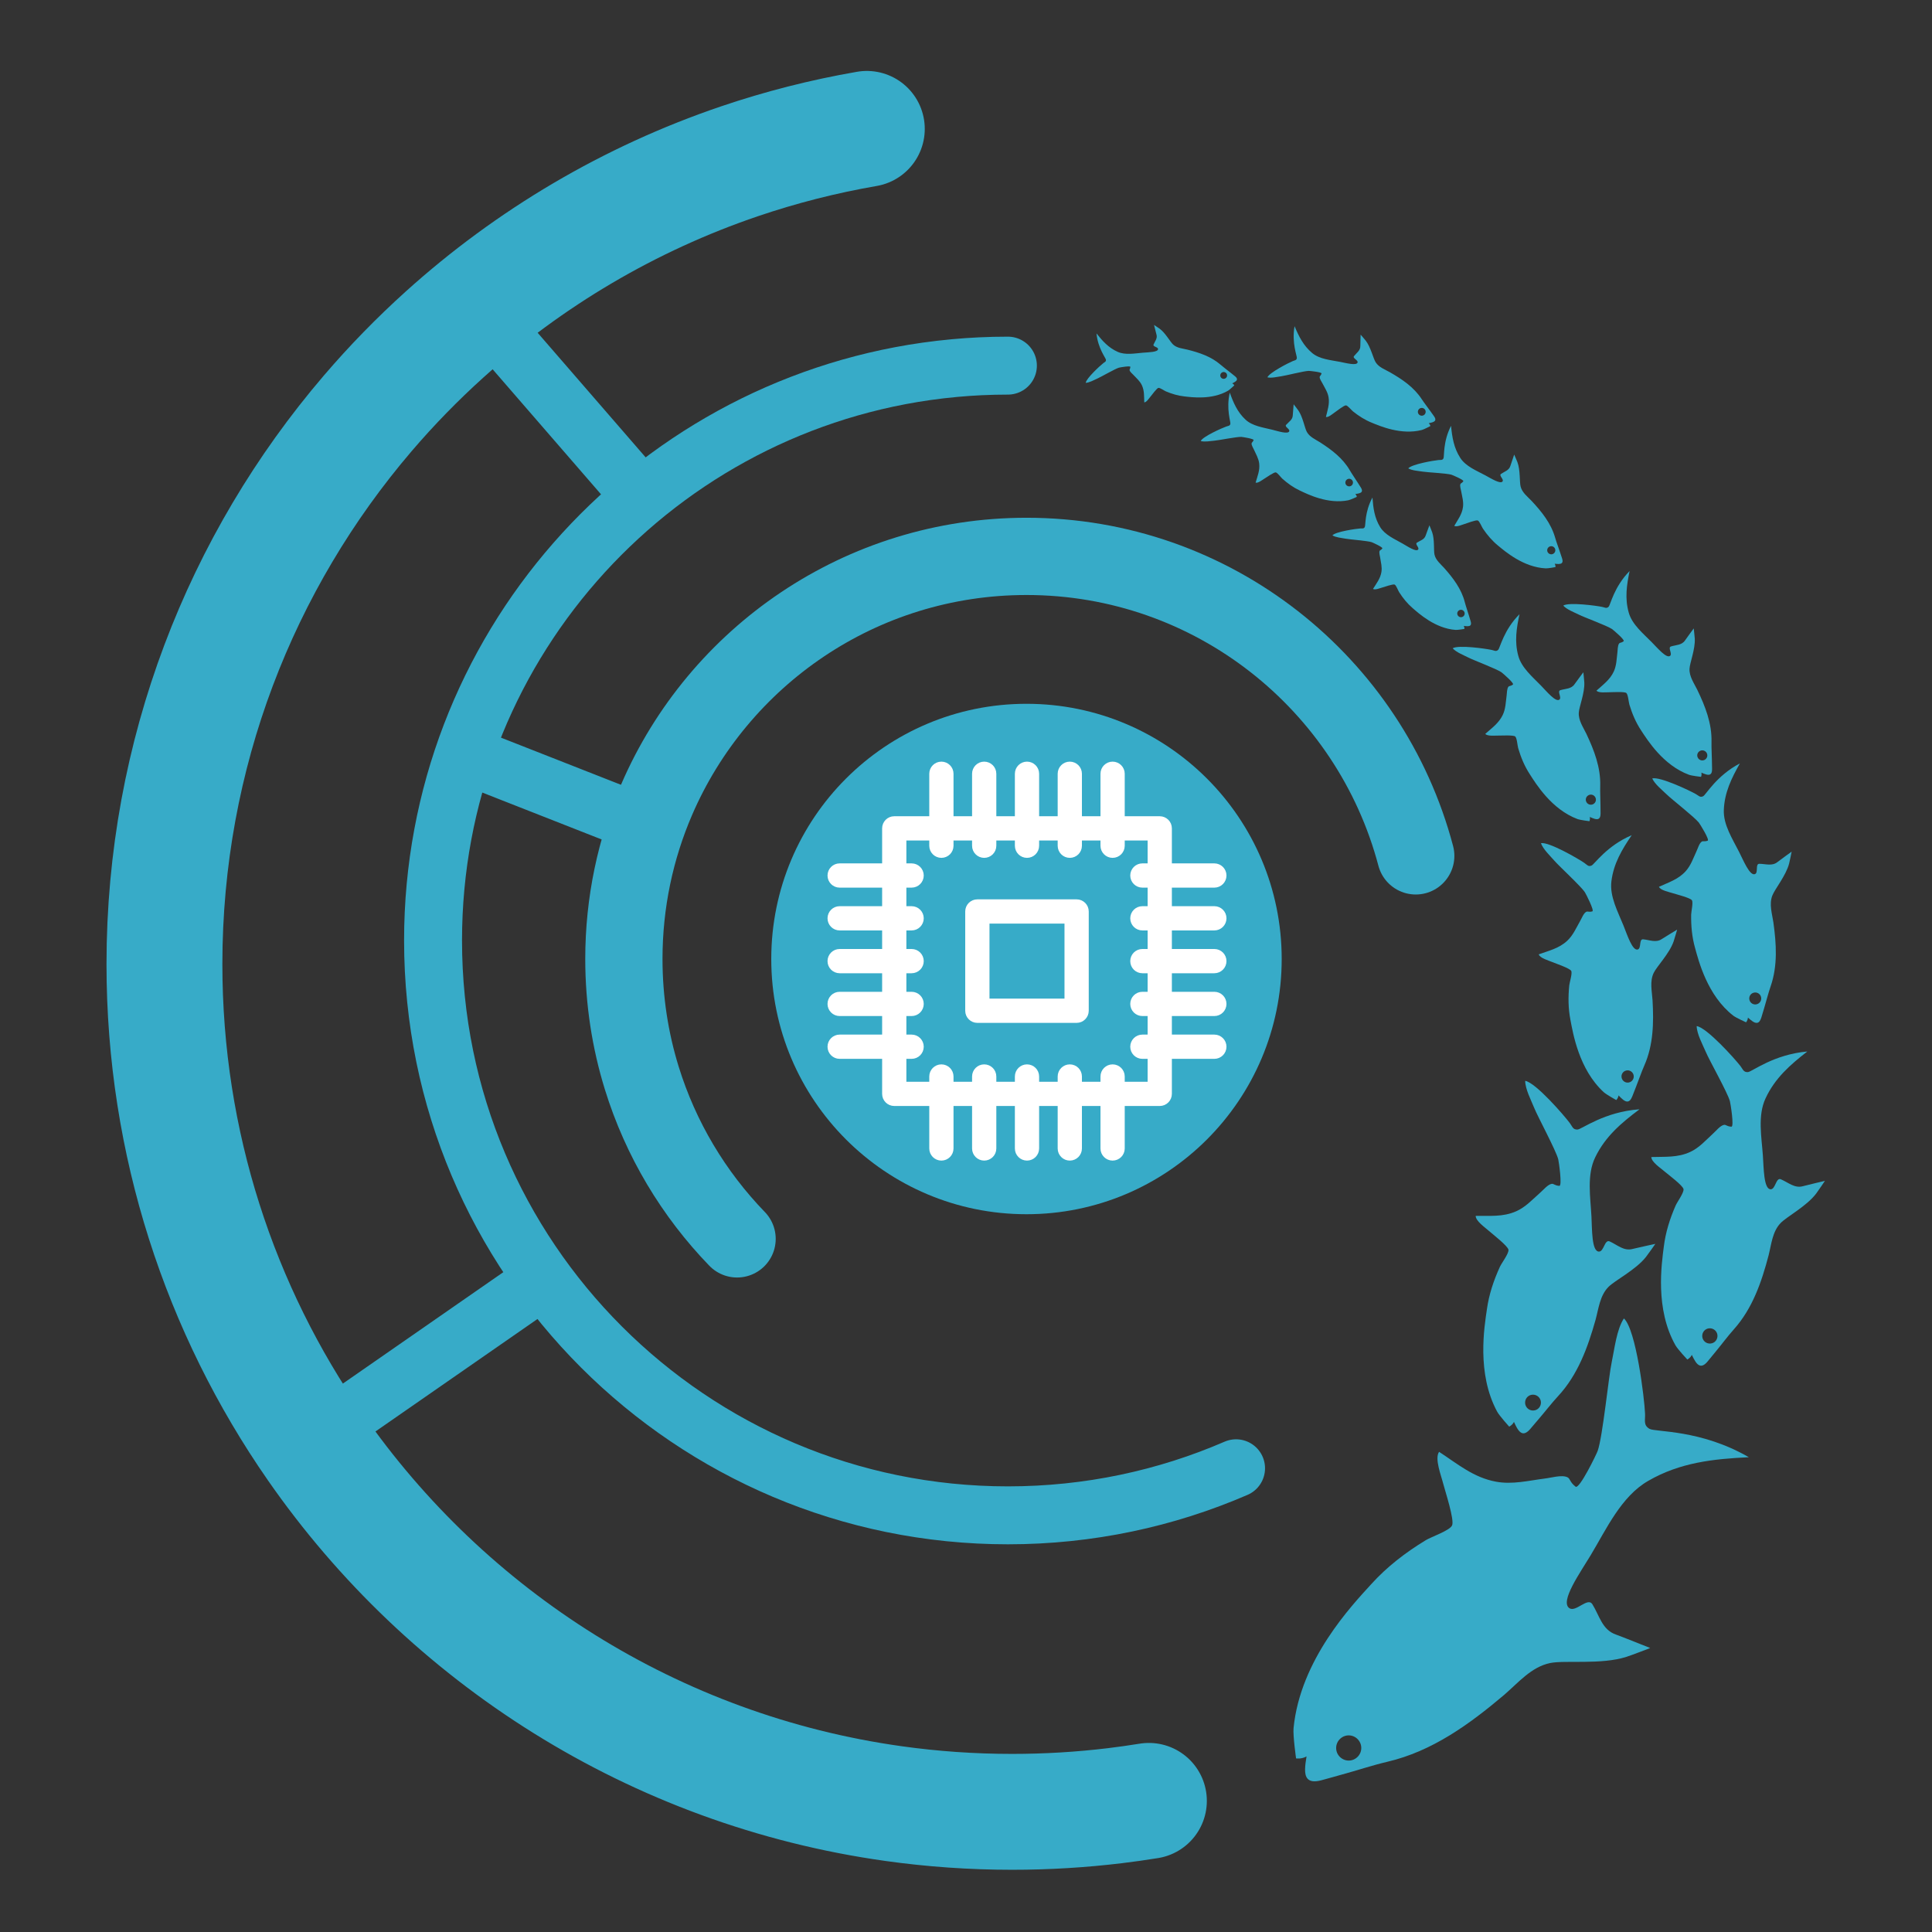 <?xml version="1.0" encoding="UTF-8" standalone="no"?>
<svg
   width="100mm"
   height="100mm"
   viewBox="0 0 100 100"
   version="1.1"
   id="svg8"
   inkscape:export-filename="/Users/SteveVissault/Documents/Git/inSilecoBlog/static/img/banner2.png"
   inkscape:export-xdpi="33"
   inkscape:export-ydpi="33"
   inkscape:version="1.2.2 (b0a8486541, 2022-12-01)"
   sodipodi:docname="main.svg"
   xml:space="preserve"
   xmlns:inkscape="http://www.inkscape.org/namespaces/inkscape"
   xmlns:sodipodi="http://sodipodi.sourceforge.net/DTD/sodipodi-0.dtd"
   xmlns="http://www.w3.org/2000/svg"
   xmlns:svg="http://www.w3.org/2000/svg"
   xmlns:rdf="http://www.w3.org/1999/02/22-rdf-syntax-ns#"
   xmlns:cc="http://creativecommons.org/ns#"
   xmlns:dc="http://purl.org/dc/elements/1.1/"><rect x="0" y="0" width="100" height="100" fill="#333333" stroke="none"/><defs
     id="defs2"><clipPath
       clipPathUnits="userSpaceOnUse"
       id="clipPath12601"><rect
         style="opacity:0.304;fill:#ffdd55;fill-opacity:1;stroke:#1a1a1a;stroke-width:0;stroke-linecap:round;stroke-linejoin:round;stroke-miterlimit:4;stroke-dasharray:none;stroke-dashoffset:0;stroke-opacity:1"
         id="rect12603"
         width="1614.308"
         height="453.289"
         x="-422.086"
         y="2062.371" /></clipPath><clipPath
       clipPathUnits="userSpaceOnUse"
       id="clipPath13043"><rect
         style="opacity:0.304;fill:#fcfcfd;fill-opacity:1;stroke:#1a1a1a;stroke-width:0;stroke-linecap:round;stroke-linejoin:round;stroke-miterlimit:4;stroke-dasharray:none;stroke-dashoffset:0;stroke-opacity:1"
         id="rect13045"
         width="1569.407"
         height="299.342"
         x="-408.75"
         y="2133.546" /></clipPath><clipPath
       clipPathUnits="userSpaceOnUse"
       id="clipPath12601-7"><rect
         style="opacity:0.304;fill:#ffdd55;fill-opacity:1;stroke:#1a1a1a;stroke-width:0;stroke-linecap:round;stroke-linejoin:round;stroke-miterlimit:4;stroke-dasharray:none;stroke-dashoffset:0;stroke-opacity:1"
         id="rect12603-5"
         width="1614.308"
         height="453.289"
         x="-422.086"
         y="2062.371" /></clipPath><clipPath
       clipPathUnits="userSpaceOnUse"
       id="clipPath13043-3"><rect
         style="opacity:0.304;fill:#fcfcfd;fill-opacity:1;stroke:#1a1a1a;stroke-width:0;stroke-linecap:round;stroke-linejoin:round;stroke-miterlimit:4;stroke-dasharray:none;stroke-dashoffset:0;stroke-opacity:1"
         id="rect13045-5"
         width="1569.407"
         height="299.342"
         x="-408.75"
         y="2133.546" /></clipPath></defs><sodipodi:namedview
     id="base"
     pagecolor="#ffffff"
     bordercolor="#666666"
     borderopacity="1.0"
     inkscape:pageopacity="0.0"
     inkscape:pageshadow="2"
     inkscape:zoom="0.86769384"
     inkscape:cx="5.7624012"
     inkscape:cy="162.49971"
     inkscape:document-units="mm"
     inkscape:current-layer="g12022"
     showgrid="false"
     showguides="false"
     inkscape:guide-bbox="true"
     inkscape:window-width="1920"
     inkscape:window-height="1043"
     inkscape:window-x="1920"
     inkscape:window-y="0"
     inkscape:window-maximized="1"
     inkscape:document-rotation="0"
     inkscape:showpageshadow="2"
     inkscape:pagecheckerboard="0"
     inkscape:deskcolor="#d1d1d1" /><g
     inkscape:label="Calque 1"
     inkscape:groupmode="layer"
     id="layer1"><g
       id="layer1-9"
       inkscape:label="Calque 1"
       transform="translate(189.027,631.501)"><g
         id="g2452"
         transform="matrix(1.076,0,0,1.076,13.507,43.553)"><g
           id="g12022"
           transform="matrix(0.929,0,0,0.929,-12.388,-40.48)"><g
             id="g6666-6"
             style="fill:#37abc8;fill-opacity:1"
             transform="matrix(1.279,0,0,1.279,34.232,-105.57)"><g
               inkscape:export-ydpi="150"
               inkscape:export-xdpi="150"
               style="fill:#37abc8;fill-opacity:1"
               transform="matrix(0.026,0.135,-0.135,0.026,-161.51,-325.736)"
               id="g4728-3-2-5-3-44-7-1-2"><g
                 style="fill:#37abc8;fill-opacity:1"
                 transform="translate(-300.429,-475.498)"
                 id="g4672-3-2-6-0-3-9-1-9"><path
                   inkscape:connector-curvature="0"
                   style="fill:#37abc8;fill-opacity:1"
                   d="m 79.531,43 c 0.057,-0.518 -0.254,-1.046 -1.187,-1.651 -0.849,-0.554 -1.729,-1.088 -2.583,-1.634 -1.87,-1.199 -3.837,-2.297 -5.712,-3.591 -5.447,-3.78 -11.92,-5.137 -18.383,-6.007 -2.65,-0.334 -5.612,-0.197 -7.839,-1.836 -1.728,-1.261 -4.723,-5.631 -8.006,-7.529 -0.567,-0.339 -3.233,-1.685 -3.233,-1.685 0,0 1.527,4.14 1.877,4.973 0.811,1.918 -0.445,3.573 -0.971,5.414 -0.339,1.215 2.493,0.948 2.641,2.079 0.212,1.67 -4.842,2.258 -7.687,2.819 -4.264,0.834 -9.232,2.429 -13.492,1.031 C 9.936,33.77 6.358,30.567 2.751,26.945 4.428,34.788 9.093,39.31 9.3,40.266 9.517,41.322 8.764,41.539 8.086,42.228 6.582,43.704 0.021,51.244 0,53.635 c 1.882,-0.289 4.153,-1.937 5.808,-2.899 1.843,-1.056 8.87,-6.266 10.838,-7.073 0.45,-0.187 5.895,-1.786 5.941,-1.088 0.081,1.088 -0.359,1.326 -0.215,1.781 0.264,0.87 1.681,1.709 2.359,2.315 1.76,1.507 3.744,2.832 4.984,4.847 1.74,2.801 1.817,5.83 2.312,8.953 1.16,-0.13 2.343,-2.537 2.985,-3.49 0.598,-0.901 2.783,-4.748 3.612,-4.986 0.784,-0.238 3.213,1.118 4.085,1.377 3.335,0.989 6.582,1.579 9.983,1.579 4.091,0.011 14.841,0.301 22.805,-5.598 0.881,-0.662 2.982,-3.185 2.982,-3.185 0,0 -0.439,-0.673 -1.222,-0.922 1.047,-0.682 2.176,-1.413 2.274,-2.246 z m -7.239,0.368 c -0.999,0 -1.802,-0.793 -1.802,-1.797 0,-1.005 0.803,-1.81 1.802,-1.81 1.005,0 1.807,0.789 1.807,1.81 0,0.994 -0.808,1.797 -1.807,1.797 z"
                   id="path4670-8-8-2-8-0-7-5-1" /></g><g
                 style="fill:#37abc8;fill-opacity:1"
                 id="g4674-2-3-4-0-7-2-9-2" /><g
                 style="fill:#37abc8;fill-opacity:1"
                 id="g4676-1-14-7-1-8-2-8-7" /><g
                 style="fill:#37abc8;fill-opacity:1"
                 id="g4678-9-9-5-6-6-1-4-0" /><g
                 style="fill:#37abc8;fill-opacity:1"
                 id="g4680-0-1-6-1-8-6-8-9" /><g
                 style="fill:#37abc8;fill-opacity:1"
                 id="g4682-8-9-1-6-8-3-1-3" /><g
                 style="fill:#37abc8;fill-opacity:1"
                 id="g4684-3-9-6-0-4-0-0-6" /><g
                 style="fill:#37abc8;fill-opacity:1"
                 id="g4686-5-0-5-1-3-2-3-0" /><g
                 style="fill:#37abc8;fill-opacity:1"
                 id="g4688-8-7-0-9-1-1-0-6" /><g
                 style="fill:#37abc8;fill-opacity:1"
                 id="g4690-1-2-0-2-4-5-4-2" /><g
                 style="fill:#37abc8;fill-opacity:1"
                 id="g4692-1-1-6-6-9-6-4-6" /><g
                 style="fill:#37abc8;fill-opacity:1"
                 id="g4694-4-9-9-1-20-5-4-1" /><g
                 style="fill:#37abc8;fill-opacity:1"
                 id="g4696-0-52-0-6-68-0-4-8" /><g
                 style="fill:#37abc8;fill-opacity:1"
                 id="g4698-4-8-3-2-9-0-7-7" /><g
                 style="fill:#37abc8;fill-opacity:1"
                 id="g4700-0-7-6-3-2-3-6-9" /><g
                 style="fill:#37abc8;fill-opacity:1"
                 id="g4702-9-3-2-8-6-4-3-2" /></g><g
               inkscape:export-ydpi="150"
               inkscape:export-xdpi="150"
               style="fill:#37abc8;fill-opacity:1"
               transform="matrix(0.083,0.004,-0.004,0.083,-98.068,-350.133)"
               id="g4728-3-1-1-6-1-7-4-5-3-9"><g
                 style="fill:#37abc8;fill-opacity:1"
                 transform="rotate(38.013,601.355,-634.68)"
                 id="g4672-3-4-9-6-8-0-9-8-8-4"><path
                   inkscape:connector-curvature="0"
                   style="fill:#37abc8;fill-opacity:1"
                   d="m 79.531,43 c 0.057,-0.518 -0.254,-1.046 -1.187,-1.651 -0.849,-0.554 -1.729,-1.088 -2.583,-1.634 -1.87,-1.199 -3.837,-2.297 -5.712,-3.591 -5.447,-3.78 -11.92,-5.137 -18.383,-6.007 -2.65,-0.334 -5.612,-0.197 -7.839,-1.836 -1.728,-1.261 -4.723,-5.631 -8.006,-7.529 -0.567,-0.339 -3.233,-1.685 -3.233,-1.685 0,0 1.527,4.14 1.877,4.973 0.811,1.918 -0.445,3.573 -0.971,5.414 -0.339,1.215 2.493,0.948 2.641,2.079 0.212,1.67 -4.842,2.258 -7.687,2.819 -4.264,0.834 -9.232,2.429 -13.492,1.031 C 9.936,33.77 6.358,30.567 2.751,26.945 4.428,34.788 9.093,39.31 9.3,40.266 9.517,41.322 8.764,41.539 8.086,42.228 6.582,43.704 0.021,51.244 0,53.635 c 1.882,-0.289 4.153,-1.937 5.808,-2.899 1.843,-1.056 8.87,-6.266 10.838,-7.073 0.45,-0.187 5.895,-1.786 5.941,-1.088 0.081,1.088 -0.359,1.326 -0.215,1.781 0.264,0.87 1.681,1.709 2.359,2.315 1.76,1.507 3.744,2.832 4.984,4.847 1.74,2.801 1.817,5.83 2.312,8.953 1.16,-0.13 2.343,-2.537 2.985,-3.49 0.598,-0.901 2.783,-4.748 3.612,-4.986 0.784,-0.238 3.213,1.118 4.085,1.377 3.335,0.989 6.582,1.579 9.983,1.579 4.091,0.011 14.841,0.301 22.805,-5.598 0.881,-0.662 2.982,-3.185 2.982,-3.185 0,0 -0.439,-0.673 -1.222,-0.922 1.047,-0.682 2.176,-1.413 2.274,-2.246 z m -7.239,0.368 c -0.999,0 -1.802,-0.793 -1.802,-1.797 0,-1.005 0.803,-1.81 1.802,-1.81 1.005,0 1.807,0.789 1.807,1.81 0,0.994 -0.808,1.797 -1.807,1.797 z"
                   id="path4670-8-9-0-4-6-1-0-5-8-7" /></g><g
                 style="fill:#37abc8;fill-opacity:1"
                 id="g4674-2-8-0-41-1-7-91-5-3-8" /><g
                 style="fill:#37abc8;fill-opacity:1"
                 id="g4676-1-1-6-1-1-7-7-0-1-4" /><g
                 style="fill:#37abc8;fill-opacity:1"
                 id="g4678-9-6-2-8-0-8-7-7-8-5" /><g
                 style="fill:#37abc8;fill-opacity:1"
                 id="g4680-0-0-9-9-1-5-11-3-9-0" /><g
                 style="fill:#37abc8;fill-opacity:1"
                 id="g4682-8-5-2-3-6-0-5-8-6-3" /><g
                 style="fill:#37abc8;fill-opacity:1"
                 id="g4684-3-5-0-9-7-6-9-2-4-6" /><g
                 style="fill:#37abc8;fill-opacity:1"
                 id="g4686-5-1-1-8-5-2-7-3-3-1" /><g
                 style="fill:#37abc8;fill-opacity:1"
                 id="g4688-8-8-5-99-1-6-7-0-3-0" /><g
                 style="fill:#37abc8;fill-opacity:1"
                 id="g4690-1-8-0-9-1-4-6-7-3-6" /><g
                 style="fill:#37abc8;fill-opacity:1"
                 id="g4692-1-9-5-63-1-9-7-7-8-3" /><g
                 style="fill:#37abc8;fill-opacity:1"
                 id="g4694-4-3-90-8-7-5-36-7-6-2" /><g
                 style="fill:#37abc8;fill-opacity:1"
                 id="g4696-0-5-9-3-5-9-5-6-0-0" /><g
                 style="fill:#37abc8;fill-opacity:1"
                 id="g4698-4-1-6-24-5-9-6-9-4-6" /><g
                 style="fill:#37abc8;fill-opacity:1"
                 id="g4700-0-9-4-2-3-4-3-1-8-1" /><g
                 style="fill:#37abc8;fill-opacity:1"
                 id="g4702-9-5-09-3-6-3-9-1-8-5" /></g><g
               inkscape:export-ydpi="150"
               inkscape:export-xdpi="150"
               style="fill:#37abc8;fill-opacity:1"
               transform="matrix(0.107,0.036,-0.036,0.107,-96.418,-326.702)"
               id="g4728-3-1-1-8-9-8-7-4-9-8-5"><g
                 style="fill:#37abc8;fill-opacity:1"
                 transform="rotate(38.013,601.355,-634.68)"
                 id="g4672-3-4-9-1-2-9-2-8-0-9-4"><path
                   inkscape:connector-curvature="0"
                   style="fill:#37abc8;fill-opacity:1"
                   d="m 79.531,43 c 0.057,-0.518 -0.254,-1.046 -1.187,-1.651 -0.849,-0.554 -1.729,-1.088 -2.583,-1.634 -1.87,-1.199 -3.837,-2.297 -5.712,-3.591 -5.447,-3.78 -11.92,-5.137 -18.383,-6.007 -2.65,-0.334 -5.612,-0.197 -7.839,-1.836 -1.728,-1.261 -4.723,-5.631 -8.006,-7.529 -0.567,-0.339 -3.233,-1.685 -3.233,-1.685 0,0 1.527,4.14 1.877,4.973 0.811,1.918 -0.445,3.573 -0.971,5.414 -0.339,1.215 2.493,0.948 2.641,2.079 0.212,1.67 -4.842,2.258 -7.687,2.819 -4.264,0.834 -9.232,2.429 -13.492,1.031 C 9.936,33.77 6.358,30.567 2.751,26.945 4.428,34.788 9.093,39.31 9.3,40.266 9.517,41.322 8.764,41.539 8.086,42.228 6.582,43.704 0.021,51.244 0,53.635 c 1.882,-0.289 4.153,-1.937 5.808,-2.899 1.843,-1.056 8.87,-6.266 10.838,-7.073 0.45,-0.187 5.895,-1.786 5.941,-1.088 0.081,1.088 -0.359,1.326 -0.215,1.781 0.264,0.87 1.681,1.709 2.359,2.315 1.76,1.507 3.744,2.832 4.984,4.847 1.74,2.801 1.817,5.83 2.312,8.953 1.16,-0.13 2.343,-2.537 2.985,-3.49 0.598,-0.901 2.783,-4.748 3.612,-4.986 0.784,-0.238 3.213,1.118 4.085,1.377 3.335,0.989 6.582,1.579 9.983,1.579 4.091,0.011 14.841,0.301 22.805,-5.598 0.881,-0.662 2.982,-3.185 2.982,-3.185 0,0 -0.439,-0.673 -1.222,-0.922 1.047,-0.682 2.176,-1.413 2.274,-2.246 z m -7.239,0.368 c -0.999,0 -1.802,-0.793 -1.802,-1.797 0,-1.005 0.803,-1.81 1.802,-1.81 1.005,0 1.807,0.789 1.807,1.81 0,0.994 -0.808,1.797 -1.807,1.797 z"
                   id="path4670-8-9-0-1-4-0-7-1-8-7-7" /></g><g
                 style="fill:#37abc8;fill-opacity:1"
                 id="g4674-2-8-0-4-3-3-1-2-9-7-6" /><g
                 style="fill:#37abc8;fill-opacity:1"
                 id="g4676-1-1-6-6-26-5-9-9-8-6-5" /><g
                 style="fill:#37abc8;fill-opacity:1"
                 id="g4678-9-6-2-7-6-9-7-3-8-4-6" /><g
                 style="fill:#37abc8;fill-opacity:1"
                 id="g4680-0-0-9-6-0-5-7-9-0-3-9" /><g
                 style="fill:#37abc8;fill-opacity:1"
                 id="g4682-8-5-2-8-2-7-1-0-3-0-3" /><g
                 style="fill:#37abc8;fill-opacity:1"
                 id="g4684-3-5-0-8-7-0-1-8-7-3-7" /><g
                 style="fill:#37abc8;fill-opacity:1"
                 id="g4686-5-1-1-6-1-1-8-8-0-0-4" /><g
                 style="fill:#37abc8;fill-opacity:1"
                 id="g4688-8-8-5-7-5-5-0-5-6-9-5" /><g
                 style="fill:#37abc8;fill-opacity:1"
                 id="g4690-1-8-0-4-6-4-4-0-9-2-2" /><g
                 style="fill:#37abc8;fill-opacity:1"
                 id="g4692-1-9-5-6-0-4-8-9-2-5-5" /><g
                 style="fill:#37abc8;fill-opacity:1"
                 id="g4694-4-3-90-5-8-2-2-6-1-4-4" /><g
                 style="fill:#37abc8;fill-opacity:1"
                 id="g4696-0-5-9-8-8-7-8-3-7-0-7" /><g
                 style="fill:#37abc8;fill-opacity:1"
                 id="g4698-4-1-6-3-30-2-3-8-7-5-4" /><g
                 style="fill:#37abc8;fill-opacity:1"
                 id="g4700-0-9-4-9-7-0-8-5-9-9-4" /><g
                 style="fill:#37abc8;fill-opacity:1"
                 id="g4702-9-5-09-2-9-0-4-61-7-4-3" /></g><g
               inkscape:export-ydpi="150"
               inkscape:export-xdpi="150"
               style="fill:#37abc8;fill-opacity:1"
               transform="matrix(0.033,0.107,-0.107,0.033,-144.656,-333.196)"
               id="g4728-3-1-7-1-7-6-1-8-9-2-6"><g
                 style="fill:#37abc8;fill-opacity:1"
                 transform="matrix(1.198,0.032,-0.032,1.198,-299.874,-501.114)"
                 id="g4672-3-4-3-3-4-2-4-3-5-1-4"><path
                   inkscape:connector-curvature="0"
                   style="fill:#37abc8;fill-opacity:1"
                   d="m 79.531,43 c 0.057,-0.518 -0.254,-1.046 -1.187,-1.651 -0.849,-0.554 -1.729,-1.088 -2.583,-1.634 -1.87,-1.199 -3.837,-2.297 -5.712,-3.591 -5.447,-3.78 -11.92,-5.137 -18.383,-6.007 -2.65,-0.334 -5.612,-0.197 -7.839,-1.836 -1.728,-1.261 -4.723,-5.631 -8.006,-7.529 -0.567,-0.339 -3.233,-1.685 -3.233,-1.685 0,0 1.527,4.14 1.877,4.973 0.811,1.918 -0.445,3.573 -0.971,5.414 -0.339,1.215 2.493,0.948 2.641,2.079 0.212,1.67 -4.842,2.258 -7.687,2.819 -4.264,0.834 -9.232,2.429 -13.492,1.031 C 9.936,33.77 6.358,30.567 2.751,26.945 4.428,34.788 9.093,39.31 9.3,40.266 9.517,41.322 8.764,41.539 8.086,42.228 6.582,43.704 0.021,51.244 0,53.635 c 1.882,-0.289 4.153,-1.937 5.808,-2.899 1.843,-1.056 8.87,-6.266 10.838,-7.073 0.45,-0.187 5.895,-1.786 5.941,-1.088 0.081,1.088 -0.359,1.326 -0.215,1.781 0.264,0.87 1.681,1.709 2.359,2.315 1.76,1.507 3.744,2.832 4.984,4.847 1.74,2.801 1.817,5.83 2.312,8.953 1.16,-0.13 2.343,-2.537 2.985,-3.49 0.598,-0.901 2.783,-4.748 3.612,-4.986 0.784,-0.238 3.213,1.118 4.085,1.377 3.335,0.989 6.582,1.579 9.983,1.579 4.091,0.011 14.841,0.301 22.805,-5.598 0.881,-0.662 2.982,-3.185 2.982,-3.185 0,0 -0.439,-0.673 -1.222,-0.922 1.047,-0.682 2.176,-1.413 2.274,-2.246 z m -7.239,0.368 c -0.999,0 -1.802,-0.793 -1.802,-1.797 0,-1.005 0.803,-1.81 1.802,-1.81 1.005,0 1.807,0.789 1.807,1.81 0,0.994 -0.808,1.797 -1.807,1.797 z"
                   id="path4670-8-9-8-1-5-0-2-1-7-0-9" /></g><g
                 style="fill:#37abc8;fill-opacity:1"
                 id="g4674-2-8-8-4-2-9-0-8-4-5-5" /><g
                 style="fill:#37abc8;fill-opacity:1"
                 id="g4676-1-1-3-6-1-2-5-9-1-1-0" /><g
                 style="fill:#37abc8;fill-opacity:1"
                 id="g4678-9-6-0-1-5-9-6-6-2-1-4" /><g
                 style="fill:#37abc8;fill-opacity:1"
                 id="g4680-0-0-1-2-2-0-9-4-2-0-8" /><g
                 style="fill:#37abc8;fill-opacity:1"
                 id="g4682-8-5-0-1-4-8-6-3-1-8-7" /><g
                 style="fill:#37abc8;fill-opacity:1"
                 id="g4684-3-5-6-6-0-6-5-33-6-5-1" /><g
                 style="fill:#37abc8;fill-opacity:1"
                 id="g4686-5-1-7-8-9-6-9-8-2-0-7" /><g
                 style="fill:#37abc8;fill-opacity:1"
                 id="g4688-8-8-9-4-4-7-1-6-0-6-2" /><g
                 style="fill:#37abc8;fill-opacity:1"
                 id="g4690-1-8-5-3-4-7-1-0-2-4-7" /><g
                 style="fill:#37abc8;fill-opacity:1"
                 id="g4692-1-9-7-5-6-8-8-4-2-6-2" /><g
                 style="fill:#37abc8;fill-opacity:1"
                 id="g4694-4-3-9-17-6-8-2-8-9-2-2" /><g
                 style="fill:#37abc8;fill-opacity:1"
                 id="g4696-0-5-8-29-82-5-3-8-7-5-6" /><g
                 style="fill:#37abc8;fill-opacity:1"
                 id="g4698-4-1-2-2-5-5-4-8-4-8-1" /><g
                 style="fill:#37abc8;fill-opacity:1"
                 id="g4700-0-9-2-9-6-9-3-9-3-6-0" /><g
                 style="fill:#37abc8;fill-opacity:1"
                 id="g4702-9-5-0-18-69-4-1-7-5-2-6" /></g><g
               inkscape:export-ydpi="150"
               inkscape:export-xdpi="150"
               style="fill:#37abc8;fill-opacity:1"
               transform="matrix(0.084,-0.024,0.024,0.084,-87.447,-364.365)"
               id="g4728-3-1-1-0-0-9-5-7-6-8-1"><g
                 style="fill:#37abc8;fill-opacity:1"
                 transform="rotate(38.013,601.355,-634.68)"
                 id="g4672-3-4-9-7-8-9-1-6-1-4-5"><path
                   inkscape:connector-curvature="0"
                   style="fill:#37abc8;fill-opacity:1"
                   d="m 79.531,43 c 0.057,-0.518 -0.254,-1.046 -1.187,-1.651 -0.849,-0.554 -1.729,-1.088 -2.583,-1.634 -1.87,-1.199 -3.837,-2.297 -5.712,-3.591 -5.447,-3.78 -11.92,-5.137 -18.383,-6.007 -2.65,-0.334 -5.612,-0.197 -7.839,-1.836 -1.728,-1.261 -4.723,-5.631 -8.006,-7.529 -0.567,-0.339 -3.233,-1.685 -3.233,-1.685 0,0 1.527,4.14 1.877,4.973 0.811,1.918 -0.445,3.573 -0.971,5.414 -0.339,1.215 2.493,0.948 2.641,2.079 0.212,1.67 -4.842,2.258 -7.687,2.819 -4.264,0.834 -9.232,2.429 -13.492,1.031 C 9.936,33.77 6.358,30.567 2.751,26.945 4.428,34.788 9.093,39.31 9.3,40.266 9.517,41.322 8.764,41.539 8.086,42.228 6.582,43.704 0.021,51.244 0,53.635 c 1.882,-0.289 4.153,-1.937 5.808,-2.899 1.843,-1.056 8.87,-6.266 10.838,-7.073 0.45,-0.187 5.895,-1.786 5.941,-1.088 0.081,1.088 -0.359,1.326 -0.215,1.781 0.264,0.87 1.681,1.709 2.359,2.315 1.76,1.507 3.744,2.832 4.984,4.847 1.74,2.801 1.817,5.83 2.312,8.953 1.16,-0.13 2.343,-2.537 2.985,-3.49 0.598,-0.901 2.783,-4.748 3.612,-4.986 0.784,-0.238 3.213,1.118 4.085,1.377 3.335,0.989 6.582,1.579 9.983,1.579 4.091,0.011 14.841,0.301 22.805,-5.598 0.881,-0.662 2.982,-3.185 2.982,-3.185 0,0 -0.439,-0.673 -1.222,-0.922 1.047,-0.682 2.176,-1.413 2.274,-2.246 z m -7.239,0.368 c -0.999,0 -1.802,-0.793 -1.802,-1.797 0,-1.005 0.803,-1.81 1.802,-1.81 1.005,0 1.807,0.789 1.807,1.81 0,0.994 -0.808,1.797 -1.807,1.797 z"
                   id="path4670-8-9-0-7-4-1-4-4-4-7-9" /></g><g
                 style="fill:#37abc8;fill-opacity:1"
                 id="g4674-2-8-0-1-1-6-1-3-0-2-4" /><g
                 style="fill:#37abc8;fill-opacity:1"
                 id="g4676-1-1-6-2-1-5-0-0-3-4-9" /><g
                 style="fill:#37abc8;fill-opacity:1"
                 id="g4678-9-6-2-6-0-3-1-3-1-0-0" /><g
                 style="fill:#37abc8;fill-opacity:1"
                 id="g4680-0-0-9-3-0-1-0-0-2-6-9" /><g
                 style="fill:#37abc8;fill-opacity:1"
                 id="g4682-8-5-2-0-5-4-0-9-7-2-1" /><g
                 style="fill:#37abc8;fill-opacity:1"
                 id="g4684-3-5-0-2-0-5-9-2-7-9-7" /><g
                 style="fill:#37abc8;fill-opacity:1"
                 id="g4686-5-1-1-1-6-6-5-54-9-9-7" /><g
                 style="fill:#37abc8;fill-opacity:1"
                 id="g4688-8-8-5-9-14-7-0-0-8-0-1" /><g
                 style="fill:#37abc8;fill-opacity:1"
                 id="g4690-1-8-0-0-0-5-7-5-1-8-1" /><g
                 style="fill:#37abc8;fill-opacity:1"
                 id="g4692-1-9-5-8-1-1-2-9-0-1-5" /><g
                 style="fill:#37abc8;fill-opacity:1"
                 id="g4694-4-3-90-2-5-4-1-4-7-3-9" /><g
                 style="fill:#37abc8;fill-opacity:1"
                 id="g4696-0-5-9-1-6-0-8-6-6-1-7" /><g
                 style="fill:#37abc8;fill-opacity:1"
                 id="g4698-4-1-6-2-1-6-5-9-0-1-7" /><g
                 style="fill:#37abc8;fill-opacity:1"
                 id="g4700-0-9-4-1-9-3-2-2-1-0-6" /><g
                 style="fill:#37abc8;fill-opacity:1"
                 id="g4702-9-5-09-6-0-2-0-2-0-3-7" /></g><g
               inkscape:export-ydpi="150"
               inkscape:export-xdpi="150"
               style="fill:#37abc8;fill-opacity:1"
               transform="matrix(0.083,-0.019,0.019,0.083,-92.757,-360.768)"
               id="g4728-3-1-1-8-6-1-2-8-4-2-4-3"><g
                 style="fill:#37abc8;fill-opacity:1"
                 transform="rotate(38.013,601.355,-634.68)"
                 id="g4672-3-4-9-1-3-6-2-5-7-5-0-6"><path
                   inkscape:connector-curvature="0"
                   style="fill:#37abc8;fill-opacity:1"
                   d="m 79.531,43 c 0.057,-0.518 -0.254,-1.046 -1.187,-1.651 -0.849,-0.554 -1.729,-1.088 -2.583,-1.634 -1.87,-1.199 -3.837,-2.297 -5.712,-3.591 -5.447,-3.78 -11.92,-5.137 -18.383,-6.007 -2.65,-0.334 -5.612,-0.197 -7.839,-1.836 -1.728,-1.261 -4.723,-5.631 -8.006,-7.529 -0.567,-0.339 -3.233,-1.685 -3.233,-1.685 0,0 1.527,4.14 1.877,4.973 0.811,1.918 -0.445,3.573 -0.971,5.414 -0.339,1.215 2.493,0.948 2.641,2.079 0.212,1.67 -4.842,2.258 -7.687,2.819 -4.264,0.834 -9.232,2.429 -13.492,1.031 C 9.936,33.77 6.358,30.567 2.751,26.945 4.428,34.788 9.093,39.31 9.3,40.266 9.517,41.322 8.764,41.539 8.086,42.228 6.582,43.704 0.021,51.244 0,53.635 c 1.882,-0.289 4.153,-1.937 5.808,-2.899 1.843,-1.056 8.87,-6.266 10.838,-7.073 0.45,-0.187 5.895,-1.786 5.941,-1.088 0.081,1.088 -0.359,1.326 -0.215,1.781 0.264,0.87 1.681,1.709 2.359,2.315 1.76,1.507 3.744,2.832 4.984,4.847 1.74,2.801 1.817,5.83 2.312,8.953 1.16,-0.13 2.343,-2.537 2.985,-3.49 0.598,-0.901 2.783,-4.748 3.612,-4.986 0.784,-0.238 3.213,1.118 4.085,1.377 3.335,0.989 6.582,1.579 9.983,1.579 4.091,0.011 14.841,0.301 22.805,-5.598 0.881,-0.662 2.982,-3.185 2.982,-3.185 0,0 -0.439,-0.673 -1.222,-0.922 1.047,-0.682 2.176,-1.413 2.274,-2.246 z m -7.239,0.368 c -0.999,0 -1.802,-0.793 -1.802,-1.797 0,-1.005 0.803,-1.81 1.802,-1.81 1.005,0 1.807,0.789 1.807,1.81 0,0.994 -0.808,1.797 -1.807,1.797 z"
                   id="path4670-8-9-0-1-8-6-1-1-7-1-3-5" /></g><g
                 style="fill:#37abc8;fill-opacity:1"
                 id="g4674-2-8-0-4-5-0-6-5-5-9-9-6" /><g
                 style="fill:#37abc8;fill-opacity:1"
                 id="g4676-1-1-6-6-2-9-7-4-4-7-1-3" /><g
                 style="fill:#37abc8;fill-opacity:1"
                 id="g4678-9-6-2-7-5-1-3-1-8-1-9-9" /><g
                 style="fill:#37abc8;fill-opacity:1"
                 id="g4680-0-0-9-6-7-2-2-5-1-3-6-4" /><g
                 style="fill:#37abc8;fill-opacity:1"
                 id="g4682-8-5-2-8-4-1-5-9-2-1-9-8" /><g
                 style="fill:#37abc8;fill-opacity:1"
                 id="g4684-3-5-0-8-0-2-9-4-8-2-3-1" /><g
                 style="fill:#37abc8;fill-opacity:1"
                 id="g4686-5-1-1-6-6-0-4-7-9-0-3-2" /><g
                 style="fill:#37abc8;fill-opacity:1"
                 id="g4688-8-8-5-7-7-5-7-8-3-6-8-9" /><g
                 style="fill:#37abc8;fill-opacity:1"
                 id="g4690-1-8-0-4-3-3-7-2-6-8-0-3" /><g
                 style="fill:#37abc8;fill-opacity:1"
                 id="g4692-1-9-5-6-1-2-8-2-8-7-5-9" /><g
                 style="fill:#37abc8;fill-opacity:1"
                 id="g4694-4-3-90-5-5-5-8-9-0-4-6-0" /><g
                 style="fill:#37abc8;fill-opacity:1"
                 id="g4696-0-5-9-8-0-0-8-7-2-9-6-8" /><g
                 style="fill:#37abc8;fill-opacity:1"
                 id="g4698-4-1-6-3-3-2-5-4-1-2-4-8" /><g
                 style="fill:#37abc8;fill-opacity:1"
                 id="g4700-0-9-4-9-3-6-1-4-0-4-0-5" /><g
                 style="fill:#37abc8;fill-opacity:1"
                 id="g4702-9-5-09-2-0-7-6-7-5-4-0-0" /></g><g
               inkscape:export-ydpi="150"
               inkscape:export-xdpi="150"
               style="fill:#37abc8;fill-opacity:1"
               transform="matrix(0.065,-0.04,0.04,0.065,-93.03,-377.675)"
               id="g4728-3-1-1-0-6-7-3-2-6-9-7-4"><g
                 style="fill:#37abc8;fill-opacity:1"
                 transform="rotate(38.013,601.355,-634.68)"
                 id="g4672-3-4-9-7-2-9-3-0-2-9-6-4"><path
                   inkscape:connector-curvature="0"
                   style="fill:#37abc8;fill-opacity:1"
                   d="m 79.531,43 c 0.057,-0.518 -0.254,-1.046 -1.187,-1.651 -0.849,-0.554 -1.729,-1.088 -2.583,-1.634 -1.87,-1.199 -3.837,-2.297 -5.712,-3.591 -5.447,-3.78 -11.92,-5.137 -18.383,-6.007 -2.65,-0.334 -5.612,-0.197 -7.839,-1.836 -1.728,-1.261 -4.723,-5.631 -8.006,-7.529 -0.567,-0.339 -3.233,-1.685 -3.233,-1.685 0,0 1.527,4.14 1.877,4.973 0.811,1.918 -0.445,3.573 -0.971,5.414 -0.339,1.215 2.493,0.948 2.641,2.079 0.212,1.67 -4.842,2.258 -7.687,2.819 -4.264,0.834 -9.232,2.429 -13.492,1.031 C 9.936,33.77 6.358,30.567 2.751,26.945 4.428,34.788 9.093,39.31 9.3,40.266 9.517,41.322 8.764,41.539 8.086,42.228 6.582,43.704 0.021,51.244 0,53.635 c 1.882,-0.289 4.153,-1.937 5.808,-2.899 1.843,-1.056 8.87,-6.266 10.838,-7.073 0.45,-0.187 5.895,-1.786 5.941,-1.088 0.081,1.088 -0.359,1.326 -0.215,1.781 0.264,0.87 1.681,1.709 2.359,2.315 1.76,1.507 3.744,2.832 4.984,4.847 1.74,2.801 1.817,5.83 2.312,8.953 1.16,-0.13 2.343,-2.537 2.985,-3.49 0.598,-0.901 2.783,-4.748 3.612,-4.986 0.784,-0.238 3.213,1.118 4.085,1.377 3.335,0.989 6.582,1.579 9.983,1.579 4.091,0.011 14.841,0.301 22.805,-5.598 0.881,-0.662 2.982,-3.185 2.982,-3.185 0,0 -0.439,-0.673 -1.222,-0.922 1.047,-0.682 2.176,-1.413 2.274,-2.246 z m -7.239,0.368 c -0.999,0 -1.802,-0.793 -1.802,-1.797 0,-1.005 0.803,-1.81 1.802,-1.81 1.005,0 1.807,0.789 1.807,1.81 0,0.994 -0.808,1.797 -1.807,1.797 z"
                   id="path4670-8-9-0-7-2-0-5-6-9-5-1-4" /></g><g
                 style="fill:#37abc8;fill-opacity:1"
                 id="g4674-2-8-0-1-7-2-0-6-9-2-3-7" /><g
                 style="fill:#37abc8;fill-opacity:1"
                 id="g4676-1-1-6-2-3-3-6-8-0-1-2-6" /><g
                 style="fill:#37abc8;fill-opacity:1"
                 id="g4678-9-6-2-6-2-1-6-0-8-3-1-3" /><g
                 style="fill:#37abc8;fill-opacity:1"
                 id="g4680-0-0-9-3-7-2-2-4-1-0-5-1" /><g
                 style="fill:#37abc8;fill-opacity:1"
                 id="g4682-8-5-2-0-8-1-0-8-31-9-9-7" /><g
                 style="fill:#37abc8;fill-opacity:1"
                 id="g4684-3-5-0-2-1-6-4-2-1-9-9-5" /><g
                 style="fill:#37abc8;fill-opacity:1"
                 id="g4686-5-1-1-1-1-2-3-4-0-1-1-9" /><g
                 style="fill:#37abc8;fill-opacity:1"
                 id="g4688-8-8-5-9-1-0-8-0-3-3-4-6" /><g
                 style="fill:#37abc8;fill-opacity:1"
                 id="g4690-1-8-0-0-4-3-1-8-4-4-9-2" /><g
                 style="fill:#37abc8;fill-opacity:1"
                 id="g4692-1-9-5-8-3-4-8-4-0-5-1-1" /><g
                 style="fill:#37abc8;fill-opacity:1"
                 id="g4694-4-3-90-2-4-7-4-6-3-8-0-7" /><g
                 style="fill:#37abc8;fill-opacity:1"
                 id="g4696-0-5-9-1-9-5-4-2-9-5-7-8" /><g
                 style="fill:#37abc8;fill-opacity:1"
                 id="g4698-4-1-6-2-9-2-8-8-1-7-5-5" /><g
                 style="fill:#37abc8;fill-opacity:1"
                 id="g4700-0-9-4-1-1-7-7-6-9-3-8-7" /><g
                 style="fill:#37abc8;fill-opacity:1"
                 id="g4702-9-5-09-6-3-1-5-7-6-3-7-4" /></g><g
               inkscape:export-ydpi="150"
               inkscape:export-xdpi="150"
               id="g18359-1-3-6-4-5-2-87-0-9-8"
               transform="matrix(-0.021,0.17,-0.17,-0.021,-186.285,-328.639)"
               style="fill:#37abc8;fill-opacity:1"><g
                 id="g18327-8-3-0-7-2-3-2-3-0-6"
                 transform="translate(-296.225,-488.923)"
                 style="fill:#37abc8;fill-opacity:1"><path
                   id="path18325-0-3-4-2-1-1-82-0-2-0"
                   d="m 79.531,43 c 0.057,-0.518 -0.254,-1.046 -1.187,-1.651 -0.849,-0.554 -1.729,-1.088 -2.583,-1.634 -1.87,-1.199 -3.837,-2.297 -5.712,-3.591 -5.447,-3.78 -11.92,-5.137 -18.383,-6.007 -2.65,-0.334 -5.612,-0.197 -7.839,-1.836 -1.728,-1.261 -4.723,-5.631 -8.006,-7.529 -0.567,-0.339 -3.233,-1.685 -3.233,-1.685 0,0 1.527,4.14 1.877,4.973 0.811,1.918 -0.445,3.573 -0.971,5.414 -0.339,1.215 2.493,0.948 2.641,2.079 0.212,1.67 -4.842,2.258 -7.687,2.819 -4.264,0.834 -9.232,2.429 -13.492,1.031 C 9.936,33.77 6.358,30.567 2.751,26.945 4.428,34.788 9.093,39.31 9.3,40.266 9.517,41.322 8.764,41.539 8.086,42.228 6.582,43.704 0.021,51.244 0,53.635 c 1.882,-0.289 4.153,-1.937 5.808,-2.899 1.843,-1.056 8.87,-6.266 10.838,-7.073 0.45,-0.187 5.895,-1.786 5.941,-1.088 0.081,1.088 -0.359,1.326 -0.215,1.781 0.264,0.87 1.681,1.709 2.359,2.315 1.76,1.507 3.744,2.832 4.984,4.847 1.74,2.801 1.817,5.83 2.312,8.953 1.16,-0.13 2.343,-2.537 2.985,-3.49 0.598,-0.901 2.783,-4.748 3.612,-4.986 0.784,-0.238 3.213,1.118 4.085,1.377 3.335,0.989 6.582,1.579 9.983,1.579 4.091,0.011 14.841,0.301 22.805,-5.598 0.881,-0.662 2.982,-3.185 2.982,-3.185 0,0 -0.439,-0.673 -1.222,-0.922 1.047,-0.682 2.176,-1.413 2.274,-2.246 z m -7.239,0.368 c -0.999,0 -1.802,-0.793 -1.802,-1.797 0,-1.005 0.803,-1.81 1.802,-1.81 1.005,0 1.807,0.789 1.807,1.81 0,0.994 -0.808,1.797 -1.807,1.797 z"
                   style="fill:#37abc8;fill-opacity:1"
                   inkscape:connector-curvature="0" /></g><g
                 id="g18329-6-7-9-8-3-8-9-0-8-4"
                 style="fill:#37abc8;fill-opacity:1" /><g
                 id="g18331-6-4-6-7-9-5-9-4-3-8"
                 style="fill:#37abc8;fill-opacity:1" /><g
                 id="g18333-3-6-0-1-1-8-6-5-8-8"
                 style="fill:#37abc8;fill-opacity:1" /><g
                 id="g18335-4-2-7-0-7-1-02-4-0-8"
                 style="fill:#37abc8;fill-opacity:1" /><g
                 id="g18337-0-0-9-4-9-3-7-2-4-9"
                 style="fill:#37abc8;fill-opacity:1" /><g
                 id="g18339-3-1-1-8-2-5-6-4-0-7"
                 style="fill:#37abc8;fill-opacity:1" /><g
                 id="g18341-8-3-5-2-1-2-1-9-9-7"
                 style="fill:#37abc8;fill-opacity:1" /><g
                 id="g18343-4-0-7-9-0-8-3-9-1-6"
                 style="fill:#37abc8;fill-opacity:1" /><g
                 id="g18345-6-0-2-3-3-4-2-9-9-4"
                 style="fill:#37abc8;fill-opacity:1" /><g
                 id="g18347-8-0-5-4-1-6-1-4-6-3"
                 style="fill:#37abc8;fill-opacity:1" /><g
                 id="g18349-4-9-7-4-9-4-5-9-2-0"
                 style="fill:#37abc8;fill-opacity:1" /><g
                 id="g18351-8-2-2-9-5-7-9-8-5-3"
                 style="fill:#37abc8;fill-opacity:1" /><g
                 id="g18353-8-9-6-6-1-6-9-1-4-0"
                 style="fill:#37abc8;fill-opacity:1" /><g
                 id="g18355-1-5-3-8-9-6-1-6-4-9"
                 style="fill:#37abc8;fill-opacity:1" /><g
                 id="g18357-2-0-2-8-4-2-49-3-9-2"
                 style="fill:#37abc8;fill-opacity:1" /></g><g
               inkscape:export-ydpi="150"
               inkscape:export-xdpi="150"
               style="fill:#37abc8;fill-opacity:1"
               transform="matrix(-0.025,0.176,-0.176,-0.025,-197.024,-326.386)"
               id="g19461-1-5-0-1-9-9-5"><g
                 style="fill:#37abc8;fill-opacity:1"
                 transform="translate(-296.225,-488.923)"
                 id="g19429-1-3-1-0-3-3-4"><path
                   inkscape:connector-curvature="0"
                   style="fill:#37abc8;fill-opacity:1"
                   d="m 79.531,43 c 0.057,-0.518 -0.254,-1.046 -1.187,-1.651 -0.849,-0.554 -1.729,-1.088 -2.583,-1.634 -1.87,-1.199 -3.837,-2.297 -5.712,-3.591 -5.447,-3.78 -11.92,-5.137 -18.383,-6.007 -2.65,-0.334 -5.612,-0.197 -7.839,-1.836 -1.728,-1.261 -4.723,-5.631 -8.006,-7.529 -0.567,-0.339 -3.233,-1.685 -3.233,-1.685 0,0 1.527,4.14 1.877,4.973 0.811,1.918 -0.445,3.573 -0.971,5.414 -0.339,1.215 2.493,0.948 2.641,2.079 0.212,1.67 -4.842,2.258 -7.687,2.819 -4.264,0.834 -9.232,2.429 -13.492,1.031 C 9.936,33.77 6.358,30.567 2.751,26.945 4.428,34.788 9.093,39.31 9.3,40.266 9.517,41.322 8.764,41.539 8.086,42.228 6.582,43.704 0.021,51.244 0,53.635 c 1.882,-0.289 4.153,-1.937 5.808,-2.899 1.843,-1.056 8.87,-6.266 10.838,-7.073 0.45,-0.187 5.895,-1.786 5.941,-1.088 0.081,1.088 -0.359,1.326 -0.215,1.781 0.264,0.87 1.681,1.709 2.359,2.315 1.76,1.507 3.744,2.832 4.984,4.847 1.74,2.801 1.817,5.83 2.312,8.953 1.16,-0.13 2.343,-2.537 2.985,-3.49 0.598,-0.901 2.783,-4.748 3.612,-4.986 0.784,-0.238 3.213,1.118 4.085,1.377 3.335,0.989 6.582,1.579 9.983,1.579 4.091,0.011 14.841,0.301 22.805,-5.598 0.881,-0.662 2.982,-3.185 2.982,-3.185 0,0 -0.439,-0.673 -1.222,-0.922 1.047,-0.682 2.176,-1.413 2.274,-2.246 z m -7.239,0.368 c -0.999,0 -1.802,-0.793 -1.802,-1.797 0,-1.005 0.803,-1.81 1.802,-1.81 1.005,0 1.807,0.789 1.807,1.81 0,0.994 -0.808,1.797 -1.807,1.797 z"
                   id="path19427-7-8-7-7-3-6-0" /></g><g
                 style="fill:#37abc8;fill-opacity:1"
                 id="g19431-5-6-1-5-4-0-5" /><g
                 style="fill:#37abc8;fill-opacity:1"
                 id="g19433-6-5-2-8-6-5-9" /><g
                 style="fill:#37abc8;fill-opacity:1"
                 id="g19435-0-0-8-7-1-0-4" /><g
                 style="fill:#37abc8;fill-opacity:1"
                 id="g19437-9-0-3-0-5-2-6" /><g
                 style="fill:#37abc8;fill-opacity:1"
                 id="g19439-2-7-9-4-6-9-9" /><g
                 style="fill:#37abc8;fill-opacity:1"
                 id="g19441-6-1-7-8-1-4-2" /><g
                 style="fill:#37abc8;fill-opacity:1"
                 id="g19443-4-4-2-0-72-3-2" /><g
                 style="fill:#37abc8;fill-opacity:1"
                 id="g19445-5-2-8-4-2-5-4" /><g
                 style="fill:#37abc8;fill-opacity:1"
                 id="g19447-5-1-0-2-9-1-7" /><g
                 style="fill:#37abc8;fill-opacity:1"
                 id="g19449-4-2-3-9-2-7-7" /><g
                 style="fill:#37abc8;fill-opacity:1"
                 id="g19451-3-0-8-6-8-4-5" /><g
                 style="fill:#37abc8;fill-opacity:1"
                 id="g19453-1-2-8-1-1-3-4" /><g
                 style="fill:#37abc8;fill-opacity:1"
                 id="g19455-3-9-8-0-24-1-8" /><g
                 style="fill:#37abc8;fill-opacity:1"
                 id="g19457-4-4-5-4-7-4-1" /><g
                 style="fill:#37abc8;fill-opacity:1"
                 id="g19459-7-8-5-2-8-6-2" /></g><g
               inkscape:export-ydpi="150"
               inkscape:export-xdpi="150"
               id="g19497-5-4-4-2-6-9-8"
               transform="matrix(0.107,0.037,-0.037,0.107,-101.357,-324.677)"
               style="fill:#37abc8;fill-opacity:1"><g
                 id="g19465-4-2-1-2-3-4-9"
                 transform="rotate(38.013,601.355,-634.68)"
                 style="fill:#37abc8;fill-opacity:1"><path
                   id="path19463-3-5-0-0-7-2-3"
                   d="m 79.531,43 c 0.057,-0.518 -0.254,-1.046 -1.187,-1.651 -0.849,-0.554 -1.729,-1.088 -2.583,-1.634 -1.87,-1.199 -3.837,-2.297 -5.712,-3.591 -5.447,-3.78 -11.92,-5.137 -18.383,-6.007 -2.65,-0.334 -5.612,-0.197 -7.839,-1.836 -1.728,-1.261 -4.723,-5.631 -8.006,-7.529 -0.567,-0.339 -3.233,-1.685 -3.233,-1.685 0,0 1.527,4.14 1.877,4.973 0.811,1.918 -0.445,3.573 -0.971,5.414 -0.339,1.215 2.493,0.948 2.641,2.079 0.212,1.67 -4.842,2.258 -7.687,2.819 -4.264,0.834 -9.232,2.429 -13.492,1.031 C 9.936,33.77 6.358,30.567 2.751,26.945 4.428,34.788 9.093,39.31 9.3,40.266 9.517,41.322 8.764,41.539 8.086,42.228 6.582,43.704 0.021,51.244 0,53.635 c 1.882,-0.289 4.153,-1.937 5.808,-2.899 1.843,-1.056 8.87,-6.266 10.838,-7.073 0.45,-0.187 5.895,-1.786 5.941,-1.088 0.081,1.088 -0.359,1.326 -0.215,1.781 0.264,0.87 1.681,1.709 2.359,2.315 1.76,1.507 3.744,2.832 4.984,4.847 1.74,2.801 1.817,5.83 2.312,8.953 1.16,-0.13 2.343,-2.537 2.985,-3.49 0.598,-0.901 2.783,-4.748 3.612,-4.986 0.784,-0.238 3.213,1.118 4.085,1.377 3.335,0.989 6.582,1.579 9.983,1.579 4.091,0.011 14.841,0.301 22.805,-5.598 0.881,-0.662 2.982,-3.185 2.982,-3.185 0,0 -0.439,-0.673 -1.222,-0.922 1.047,-0.682 2.176,-1.413 2.274,-2.246 z m -7.239,0.368 c -0.999,0 -1.802,-0.793 -1.802,-1.797 0,-1.005 0.803,-1.81 1.802,-1.81 1.005,0 1.807,0.789 1.807,1.81 0,0.994 -0.808,1.797 -1.807,1.797 z"
                   style="fill:#37abc8;fill-opacity:1"
                   inkscape:connector-curvature="0" /></g><g
                 id="g19467-2-4-5-5-7-2-6"
                 style="fill:#37abc8;fill-opacity:1" /><g
                 id="g19469-5-3-6-5-2-6-8"
                 style="fill:#37abc8;fill-opacity:1" /><g
                 id="g19471-7-7-4-2-3-4-0"
                 style="fill:#37abc8;fill-opacity:1" /><g
                 id="g19473-0-4-4-9-7-1-2"
                 style="fill:#37abc8;fill-opacity:1" /><g
                 id="g19475-7-2-8-0-2-2-1"
                 style="fill:#37abc8;fill-opacity:1" /><g
                 id="g19477-7-4-5-2-5-8-0"
                 style="fill:#37abc8;fill-opacity:1" /><g
                 id="g19479-7-0-4-83-3-8-5"
                 style="fill:#37abc8;fill-opacity:1" /><g
                 id="g19481-0-1-8-8-7-9-1"
                 style="fill:#37abc8;fill-opacity:1" /><g
                 id="g19483-8-0-0-0-6-2-1"
                 style="fill:#37abc8;fill-opacity:1" /><g
                 id="g19485-3-4-6-4-8-8-0"
                 style="fill:#37abc8;fill-opacity:1" /><g
                 id="g19487-1-3-4-0-1-8-8"
                 style="fill:#37abc8;fill-opacity:1" /><g
                 id="g19489-3-2-8-9-3-8-5"
                 style="fill:#37abc8;fill-opacity:1" /><g
                 id="g19491-3-1-8-19-6-6-0"
                 style="fill:#37abc8;fill-opacity:1" /><g
                 id="g19493-7-6-4-6-4-8-6"
                 style="fill:#37abc8;fill-opacity:1" /><g
                 id="g19495-0-9-9-2-0-3-4"
                 style="fill:#37abc8;fill-opacity:1" /></g><g
               inkscape:export-ydpi="150"
               inkscape:export-xdpi="150"
               style="fill:#37abc8;fill-opacity:1"
               transform="matrix(0.091,0.002,-0.002,0.091,-91.701,-349.736)"
               id="g19569-1-6-7-5-3-8-6"><g
                 style="fill:#37abc8;fill-opacity:1"
                 transform="rotate(38.013,601.355,-634.68)"
                 id="g19537-3-9-0-4-5-3-2"><path
                   inkscape:connector-curvature="0"
                   style="fill:#37abc8;fill-opacity:1"
                   d="m 79.531,43 c 0.057,-0.518 -0.254,-1.046 -1.187,-1.651 -0.849,-0.554 -1.729,-1.088 -2.583,-1.634 -1.87,-1.199 -3.837,-2.297 -5.712,-3.591 -5.447,-3.78 -11.92,-5.137 -18.383,-6.007 -2.65,-0.334 -5.612,-0.197 -7.839,-1.836 -1.728,-1.261 -4.723,-5.631 -8.006,-7.529 -0.567,-0.339 -3.233,-1.685 -3.233,-1.685 0,0 1.527,4.14 1.877,4.973 0.811,1.918 -0.445,3.573 -0.971,5.414 -0.339,1.215 2.493,0.948 2.641,2.079 0.212,1.67 -4.842,2.258 -7.687,2.819 -4.264,0.834 -9.232,2.429 -13.492,1.031 C 9.936,33.77 6.358,30.567 2.751,26.945 4.428,34.788 9.093,39.31 9.3,40.266 9.517,41.322 8.764,41.539 8.086,42.228 6.582,43.704 0.021,51.244 0,53.635 c 1.882,-0.289 4.153,-1.937 5.808,-2.899 1.843,-1.056 8.87,-6.266 10.838,-7.073 0.45,-0.187 5.895,-1.786 5.941,-1.088 0.081,1.088 -0.359,1.326 -0.215,1.781 0.264,0.87 1.681,1.709 2.359,2.315 1.76,1.507 3.744,2.832 4.984,4.847 1.74,2.801 1.817,5.83 2.312,8.953 1.16,-0.13 2.343,-2.537 2.985,-3.49 0.598,-0.901 2.783,-4.748 3.612,-4.986 0.784,-0.238 3.213,1.118 4.085,1.377 3.335,0.989 6.582,1.579 9.983,1.579 4.091,0.011 14.841,0.301 22.805,-5.598 0.881,-0.662 2.982,-3.185 2.982,-3.185 0,0 -0.439,-0.673 -1.222,-0.922 1.047,-0.682 2.176,-1.413 2.274,-2.246 z m -7.239,0.368 c -0.999,0 -1.802,-0.793 -1.802,-1.797 0,-1.005 0.803,-1.81 1.802,-1.81 1.005,0 1.807,0.789 1.807,1.81 0,0.994 -0.808,1.797 -1.807,1.797 z"
                   id="path19535-8-7-0-4-8-3-5" /></g><g
                 style="fill:#37abc8;fill-opacity:1"
                 id="g19539-6-8-8-9-5-3-8" /><g
                 style="fill:#37abc8;fill-opacity:1"
                 id="g19541-6-7-5-9-0-8-6" /><g
                 style="fill:#37abc8;fill-opacity:1"
                 id="g19543-7-2-1-3-9-0-2" /><g
                 style="fill:#37abc8;fill-opacity:1"
                 id="g19545-8-2-0-6-9-4-8" /><g
                 style="fill:#37abc8;fill-opacity:1"
                 id="g19547-9-7-5-0-8-7-4" /><g
                 style="fill:#37abc8;fill-opacity:1"
                 id="g19549-7-1-8-5-0-6-7" /><g
                 style="fill:#37abc8;fill-opacity:1"
                 id="g19551-0-1-2-0-2-8-2" /><g
                 style="fill:#37abc8;fill-opacity:1"
                 id="g19553-7-1-4-2-4-9-4" /><g
                 style="fill:#37abc8;fill-opacity:1"
                 id="g19555-5-5-3-9-9-0-0" /><g
                 style="fill:#37abc8;fill-opacity:1"
                 id="g19557-1-9-6-4-0-6-6" /><g
                 style="fill:#37abc8;fill-opacity:1"
                 id="g19559-4-4-2-3-1-8-2" /><g
                 style="fill:#37abc8;fill-opacity:1"
                 id="g19561-4-6-6-5-2-7-9" /><g
                 style="fill:#37abc8;fill-opacity:1"
                 id="g19563-9-3-1-1-0-9-9" /><g
                 style="fill:#37abc8;fill-opacity:1"
                 id="g19565-3-4-1-7-0-0-0" /><g
                 style="fill:#37abc8;fill-opacity:1"
                 id="g19567-2-8-7-4-6-3-8" /></g><g
               inkscape:export-ydpi="150"
               inkscape:export-xdpi="150"
               style="fill:#37abc8;fill-opacity:1"
               transform="matrix(-0.189,0.209,-0.209,-0.189,-255.973,-378.38)"
               id="g19461-1-5-0-1-0-9-3-1"><g
                 style="fill:#37abc8;fill-opacity:1"
                 transform="translate(-296.225,-488.923)"
                 id="g19429-1-3-1-0-8-1-3-3"><path
                   inkscape:connector-curvature="0"
                   style="fill:#37abc8;fill-opacity:1"
                   d="m 79.531,43 c 0.057,-0.518 -0.254,-1.046 -1.187,-1.651 -0.849,-0.554 -1.729,-1.088 -2.583,-1.634 -1.87,-1.199 -3.837,-2.297 -5.712,-3.591 -5.447,-3.78 -11.92,-5.137 -18.383,-6.007 -2.65,-0.334 -5.612,-0.197 -7.839,-1.836 -1.728,-1.261 -4.723,-5.631 -8.006,-7.529 -0.567,-0.339 -3.233,-1.685 -3.233,-1.685 0,0 1.527,4.14 1.877,4.973 0.811,1.918 -0.445,3.573 -0.971,5.414 -0.339,1.215 2.493,0.948 2.641,2.079 0.212,1.67 -4.842,2.258 -7.687,2.819 -4.264,0.834 -9.232,2.429 -13.492,1.031 C 9.936,33.77 6.358,30.567 2.751,26.945 4.428,34.788 9.093,39.31 9.3,40.266 9.517,41.322 8.764,41.539 8.086,42.228 6.582,43.704 0.021,51.244 0,53.635 c 1.882,-0.289 4.153,-1.937 5.808,-2.899 1.843,-1.056 8.87,-6.266 10.838,-7.073 0.45,-0.187 5.895,-1.786 5.941,-1.088 0.081,1.088 -0.359,1.326 -0.215,1.781 0.264,0.87 1.681,1.709 2.359,2.315 1.76,1.507 3.744,2.832 4.984,4.847 1.74,2.801 1.817,5.83 2.312,8.953 1.16,-0.13 2.343,-2.537 2.985,-3.49 0.598,-0.901 2.783,-4.748 3.612,-4.986 0.784,-0.238 3.213,1.118 4.085,1.377 3.335,0.989 6.582,1.579 9.983,1.579 4.091,0.011 14.841,0.301 22.805,-5.598 0.881,-0.662 2.982,-3.185 2.982,-3.185 0,0 -0.439,-0.673 -1.222,-0.922 1.047,-0.682 2.176,-1.413 2.274,-2.246 z m -7.239,0.368 c -0.999,0 -1.802,-0.793 -1.802,-1.797 0,-1.005 0.803,-1.81 1.802,-1.81 1.005,0 1.807,0.789 1.807,1.81 0,0.994 -0.808,1.797 -1.807,1.797 z"
                   id="path19427-7-8-7-7-9-0-7-1" /></g><g
                 style="fill:#37abc8;fill-opacity:1"
                 id="g19431-5-6-1-5-3-3-3-1" /><g
                 style="fill:#37abc8;fill-opacity:1"
                 id="g19433-6-5-2-8-1-5-2-0" /><g
                 style="fill:#37abc8;fill-opacity:1"
                 id="g19435-0-0-8-7-4-9-6-3" /><g
                 style="fill:#37abc8;fill-opacity:1"
                 id="g19437-9-0-3-0-8-4-5-4" /><g
                 style="fill:#37abc8;fill-opacity:1"
                 id="g19439-2-7-9-4-9-8-2-0" /><g
                 style="fill:#37abc8;fill-opacity:1"
                 id="g19441-6-1-7-8-6-4-6-3" /><g
                 style="fill:#37abc8;fill-opacity:1"
                 id="g19443-4-4-2-0-7-6-5-9" /><g
                 style="fill:#37abc8;fill-opacity:1"
                 id="g19445-5-2-8-4-7-9-8-1" /><g
                 style="fill:#37abc8;fill-opacity:1"
                 id="g19447-5-1-0-2-3-2-7-9" /><g
                 style="fill:#37abc8;fill-opacity:1"
                 id="g19449-4-2-3-9-7-9-9-6" /><g
                 style="fill:#37abc8;fill-opacity:1"
                 id="g19451-3-0-8-6-1-0-6-9" /><g
                 style="fill:#37abc8;fill-opacity:1"
                 id="g19453-1-2-8-1-2-3-0-3" /><g
                 style="fill:#37abc8;fill-opacity:1"
                 id="g19455-3-9-8-0-2-0-4-3" /><g
                 style="fill:#37abc8;fill-opacity:1"
                 id="g19457-4-4-5-4-1-3-1-8" /><g
                 style="fill:#37abc8;fill-opacity:1"
                 id="g19459-7-8-5-2-5-3-0-0" /></g></g><path
             style="fill:#000000;fill-opacity:0;stroke:#37abc8;stroke-width:6;stroke-linecap:round;stroke-dasharray:none;stroke-opacity:1"
             inkscape:connector-curvature="0"
             d="m -129.789,-538.498 c -0.585,0.095 -1.174,0.178 -1.766,0.25 -1.742,0.21 -3.515,0.318 -5.313,0.318 -2.083,0 -4.132,-0.145 -6.137,-0.426 -12.39,-1.733 -23.122,-8.638 -29.945,-18.462 -4.927,-7.095 -7.815,-15.713 -7.815,-25.006 0,-10.885 3.962,-20.844 10.522,-28.514 1.24,-1.45 2.573,-2.817 3.989,-4.094 4.38,-3.949 9.56,-7.028 15.268,-8.965 2.128,-0.722 4.33,-1.286 6.591,-1.677"
             id="path12061-3-5-8-1"
             sodipodi:nodetypes="cssssssssc" /><path
             id="path30336-5"
             style="fill:#000000;fill-opacity:0;stroke:#37abc8;stroke-width:4;stroke-linecap:round;stroke-miterlimit:10;stroke-dasharray:none;stroke-opacity:1;stop-color:#000000"
             d="m -151.113,-567.598 c -2.246,-2.321 -3.957,-5.163 -4.935,-8.327 -0.602,-1.949 -0.927,-4.019 -0.927,-6.166 0,-2.93 0.604,-5.718 1.695,-8.248 3.196,-7.412 10.569,-12.599 19.153,-12.599 9.666,0 17.797,6.581 20.155,15.508"
             sodipodi:nodetypes="cssssc" /><path
             style="fill:#37abc8;fill-opacity:1;stroke-width:0.377"
             inkscape:connector-curvature="0"
             d="m -136.127,-595.305 c 7.297,0 13.214,5.916 13.214,13.215 0,7.298 -5.917,13.215 -13.214,13.215 -7.299,0 -13.216,-5.916 -13.216,-13.215 0,-7.299 5.917,-13.215 13.216,-13.215 z"
             id="path16356-3-7-0-5-7-9-3" /><path
             id="path49653"
             style="fill:#000000;fill-opacity:0;stroke:#37abc8;stroke-width:3;stroke-linecap:round;stroke-miterlimit:10;stroke-dasharray:none;stroke-opacity:1;stop-color:#000000"
             d="m -172.576,-557.55 11.076,-7.69 m -3.526,-27.363 9.117,3.582 m -8.545,-26.683 8.182,9.439 m 30.996,50.545 c -3.622,1.568 -7.616,2.437 -11.814,2.437 -16.439,0 -29.766,-13.327 -29.766,-29.766 0,-15.008 11.107,-27.422 25.549,-29.47 0.486,-0.069 0.976,-0.126 1.469,-0.171 0.433,-0.04 0.868,-0.07 1.306,-0.091 0.478,-0.023 0.959,-0.034 1.442,-0.034" /><g
             id="g16518"
             transform="matrix(1.041,0,0,1.041,4.228,23.626)"><path
               style="fill:#ffffff;fill-opacity:1;stroke:#ffffff;stroke-width:0.288;stroke-dasharray:none"
               inkscape:connector-curvature="0"
               d="m -125.483,-583.425 c 0.254,0 0.459,-0.206 0.459,-0.459 0,-0.254 -0.206,-0.459 -0.459,-0.459 h -2.257 v -1.211 h 2.257 c 0.254,0 0.459,-0.206 0.459,-0.459 0,-0.254 -0.206,-0.459 -0.459,-0.459 h -2.257 v -1.886 c 0,-0.254 -0.206,-0.459 -0.459,-0.459 h -1.886 v -2.257 c 0,-0.254 -0.206,-0.459 -0.459,-0.459 -0.254,0 -0.459,0.206 -0.459,0.459 v 2.257 h -1.211 v -2.257 c 0,-0.254 -0.206,-0.459 -0.459,-0.459 -0.254,0 -0.459,0.206 -0.459,0.459 v 2.257 h -1.211 v -2.257 c 0,-0.254 -0.206,-0.459 -0.459,-0.459 -0.254,0 -0.459,0.206 -0.459,0.459 v 2.257 h -1.211 v -2.257 c 0,-0.254 -0.206,-0.459 -0.459,-0.459 -0.254,0 -0.459,0.206 -0.459,0.459 v 2.257 h -1.211 v -2.257 c 0,-0.254 -0.206,-0.459 -0.459,-0.459 -0.254,0 -0.459,0.206 -0.459,0.459 v 2.257 h -1.886 c -0.254,0 -0.459,0.206 -0.459,0.459 v 1.886 h -2.257 c -0.254,0 -0.459,0.206 -0.459,0.459 0,0.254 0.206,0.459 0.459,0.459 h 2.257 v 1.211 h -2.257 c -0.254,0 -0.459,0.206 -0.459,0.459 0,0.254 0.206,0.459 0.459,0.459 h 2.257 v 1.211 h -2.257 c -0.254,0 -0.459,0.206 -0.459,0.459 0,0.254 0.206,0.459 0.459,0.459 h 2.257 v 1.211 h -2.257 c -0.254,0 -0.459,0.206 -0.459,0.459 0,0.254 0.206,0.459 0.459,0.459 h 2.257 v 1.211 h -2.257 c -0.254,0 -0.459,0.206 -0.459,0.459 0,0.254 0.206,0.459 0.459,0.459 h 2.257 v 1.886 c 0,0.254 0.206,0.459 0.459,0.459 h 1.886 v 2.257 c 0,0.254 0.206,0.459 0.459,0.459 0.254,0 0.459,-0.206 0.459,-0.459 v -2.257 h 1.211 v 2.257 c 0,0.254 0.206,0.459 0.459,0.459 0.254,0 0.459,-0.206 0.459,-0.459 v -2.257 h 1.211 v 2.257 c 0,0.254 0.206,0.459 0.459,0.459 0.254,0 0.459,-0.206 0.459,-0.459 v -2.257 h 1.211 v 2.257 c 0,0.254 0.206,0.459 0.459,0.459 0.254,0 0.459,-0.206 0.459,-0.459 v -2.257 h 1.211 v 2.257 c 0,0.254 0.206,0.459 0.459,0.459 0.254,0 0.459,-0.206 0.459,-0.459 v -2.257 h 1.886 c 0.254,0 0.459,-0.206 0.459,-0.459 v -1.886 h 2.257 c 0.254,0 0.459,-0.206 0.459,-0.459 0,-0.254 -0.206,-0.459 -0.459,-0.459 h -2.257 v -1.211 h 2.257 c 0.254,0 0.459,-0.206 0.459,-0.459 0,-0.254 -0.206,-0.459 -0.459,-0.459 h -2.257 v -1.211 h 2.257 c 0.254,0 0.459,-0.206 0.459,-0.459 0,-0.254 -0.206,-0.459 -0.459,-0.459 h -2.257 v -1.211 z m -3.175,1.211 h -0.405 c -0.254,0 -0.459,0.206 -0.459,0.459 0,0.254 0.206,0.459 0.459,0.459 h 0.405 v 1.211 h -0.405 c -0.254,0 -0.459,0.206 -0.459,0.459 0,0.254 0.206,0.459 0.459,0.459 h 0.405 v 1.211 h -0.405 c -0.254,0 -0.459,0.206 -0.459,0.459 0,0.254 0.206,0.459 0.459,0.459 h 0.405 v 1.427 h -1.427 v -0.405 c 0,-0.254 -0.206,-0.459 -0.459,-0.459 -0.254,0 -0.459,0.206 -0.459,0.459 v 0.405 h -1.211 v -0.405 c 0,-0.254 -0.206,-0.459 -0.459,-0.459 -0.254,0 -0.459,0.206 -0.459,0.459 v 0.405 h -1.211 v -0.405 c 0,-0.254 -0.206,-0.459 -0.459,-0.459 -0.254,0 -0.459,0.206 -0.459,0.459 v 0.405 h -1.211 v -0.405 c 0,-0.254 -0.206,-0.459 -0.459,-0.459 -0.254,0 -0.459,0.206 -0.459,0.459 v 0.405 h -1.211 v -0.405 c 0,-0.254 -0.206,-0.459 -0.459,-0.459 -0.254,0 -0.459,0.206 -0.459,0.459 v 0.405 h -1.427 v -1.427 h 0.405 c 0.254,0 0.459,-0.206 0.459,-0.459 0,-0.254 -0.206,-0.459 -0.459,-0.459 h -0.405 v -1.211 h 0.405 c 0.254,0 0.459,-0.206 0.459,-0.459 0,-0.254 -0.206,-0.459 -0.459,-0.459 h -0.405 v -1.211 h 0.405 c 0.254,0 0.459,-0.206 0.459,-0.459 0,-0.254 -0.206,-0.459 -0.459,-0.459 h -0.405 v -1.211 h 0.405 c 0.254,0 0.459,-0.206 0.459,-0.459 0,-0.254 -0.206,-0.459 -0.459,-0.459 h -0.405 v -1.211 h 0.405 c 0.254,0 0.459,-0.206 0.459,-0.459 0,-0.254 -0.206,-0.459 -0.459,-0.459 h -0.405 v -1.427 h 1.427 v 0.405 c 0,0.254 0.206,0.459 0.459,0.459 0.254,0 0.459,-0.206 0.459,-0.459 v -0.405 h 1.211 v 0.405 c 0,0.254 0.206,0.459 0.459,0.459 0.254,0 0.459,-0.206 0.459,-0.459 v -0.405 h 1.211 v 0.405 c 0,0.254 0.206,0.459 0.459,0.459 0.254,0 0.459,-0.206 0.459,-0.459 v -0.405 h 1.211 v 0.405 c 0,0.254 0.206,0.459 0.459,0.459 0.254,0 0.459,-0.206 0.459,-0.459 v -0.405 h 1.211 v 0.405 c 0,0.254 0.206,0.459 0.459,0.459 0.254,0 0.459,-0.206 0.459,-0.459 v -0.405 h 1.427 v 1.427 h -0.405 c -0.254,0 -0.459,0.206 -0.459,0.459 0,0.254 0.206,0.459 0.459,0.459 h 0.405 v 1.211 h -0.405 c -0.254,0 -0.459,0.206 -0.459,0.459 0,0.254 0.206,0.459 0.459,0.459 h 0.405 v 1.211 z"
               id="path20155-4-9-5-8-6-8-7" /><path
               style="fill:#ffffff;fill-opacity:1;stroke:#ffffff;stroke-width:0.288;stroke-dasharray:none"
               inkscape:connector-curvature="0"
               d="m -132.334,-584.683 h -4.938 c -0.254,0 -0.459,0.206 -0.459,0.459 v 4.938 c 0,0.254 0.206,0.459 0.459,0.459 h 4.938 c 0.254,0 0.459,-0.206 0.459,-0.459 v -4.938 c 0,-0.254 -0.206,-0.459 -0.459,-0.459 z m -0.459,4.938 h -4.019 v -4.02 h 4.019 z"
               id="path20157-6-5-0-3-5-5-5" /></g></g></g></g></g></svg>
